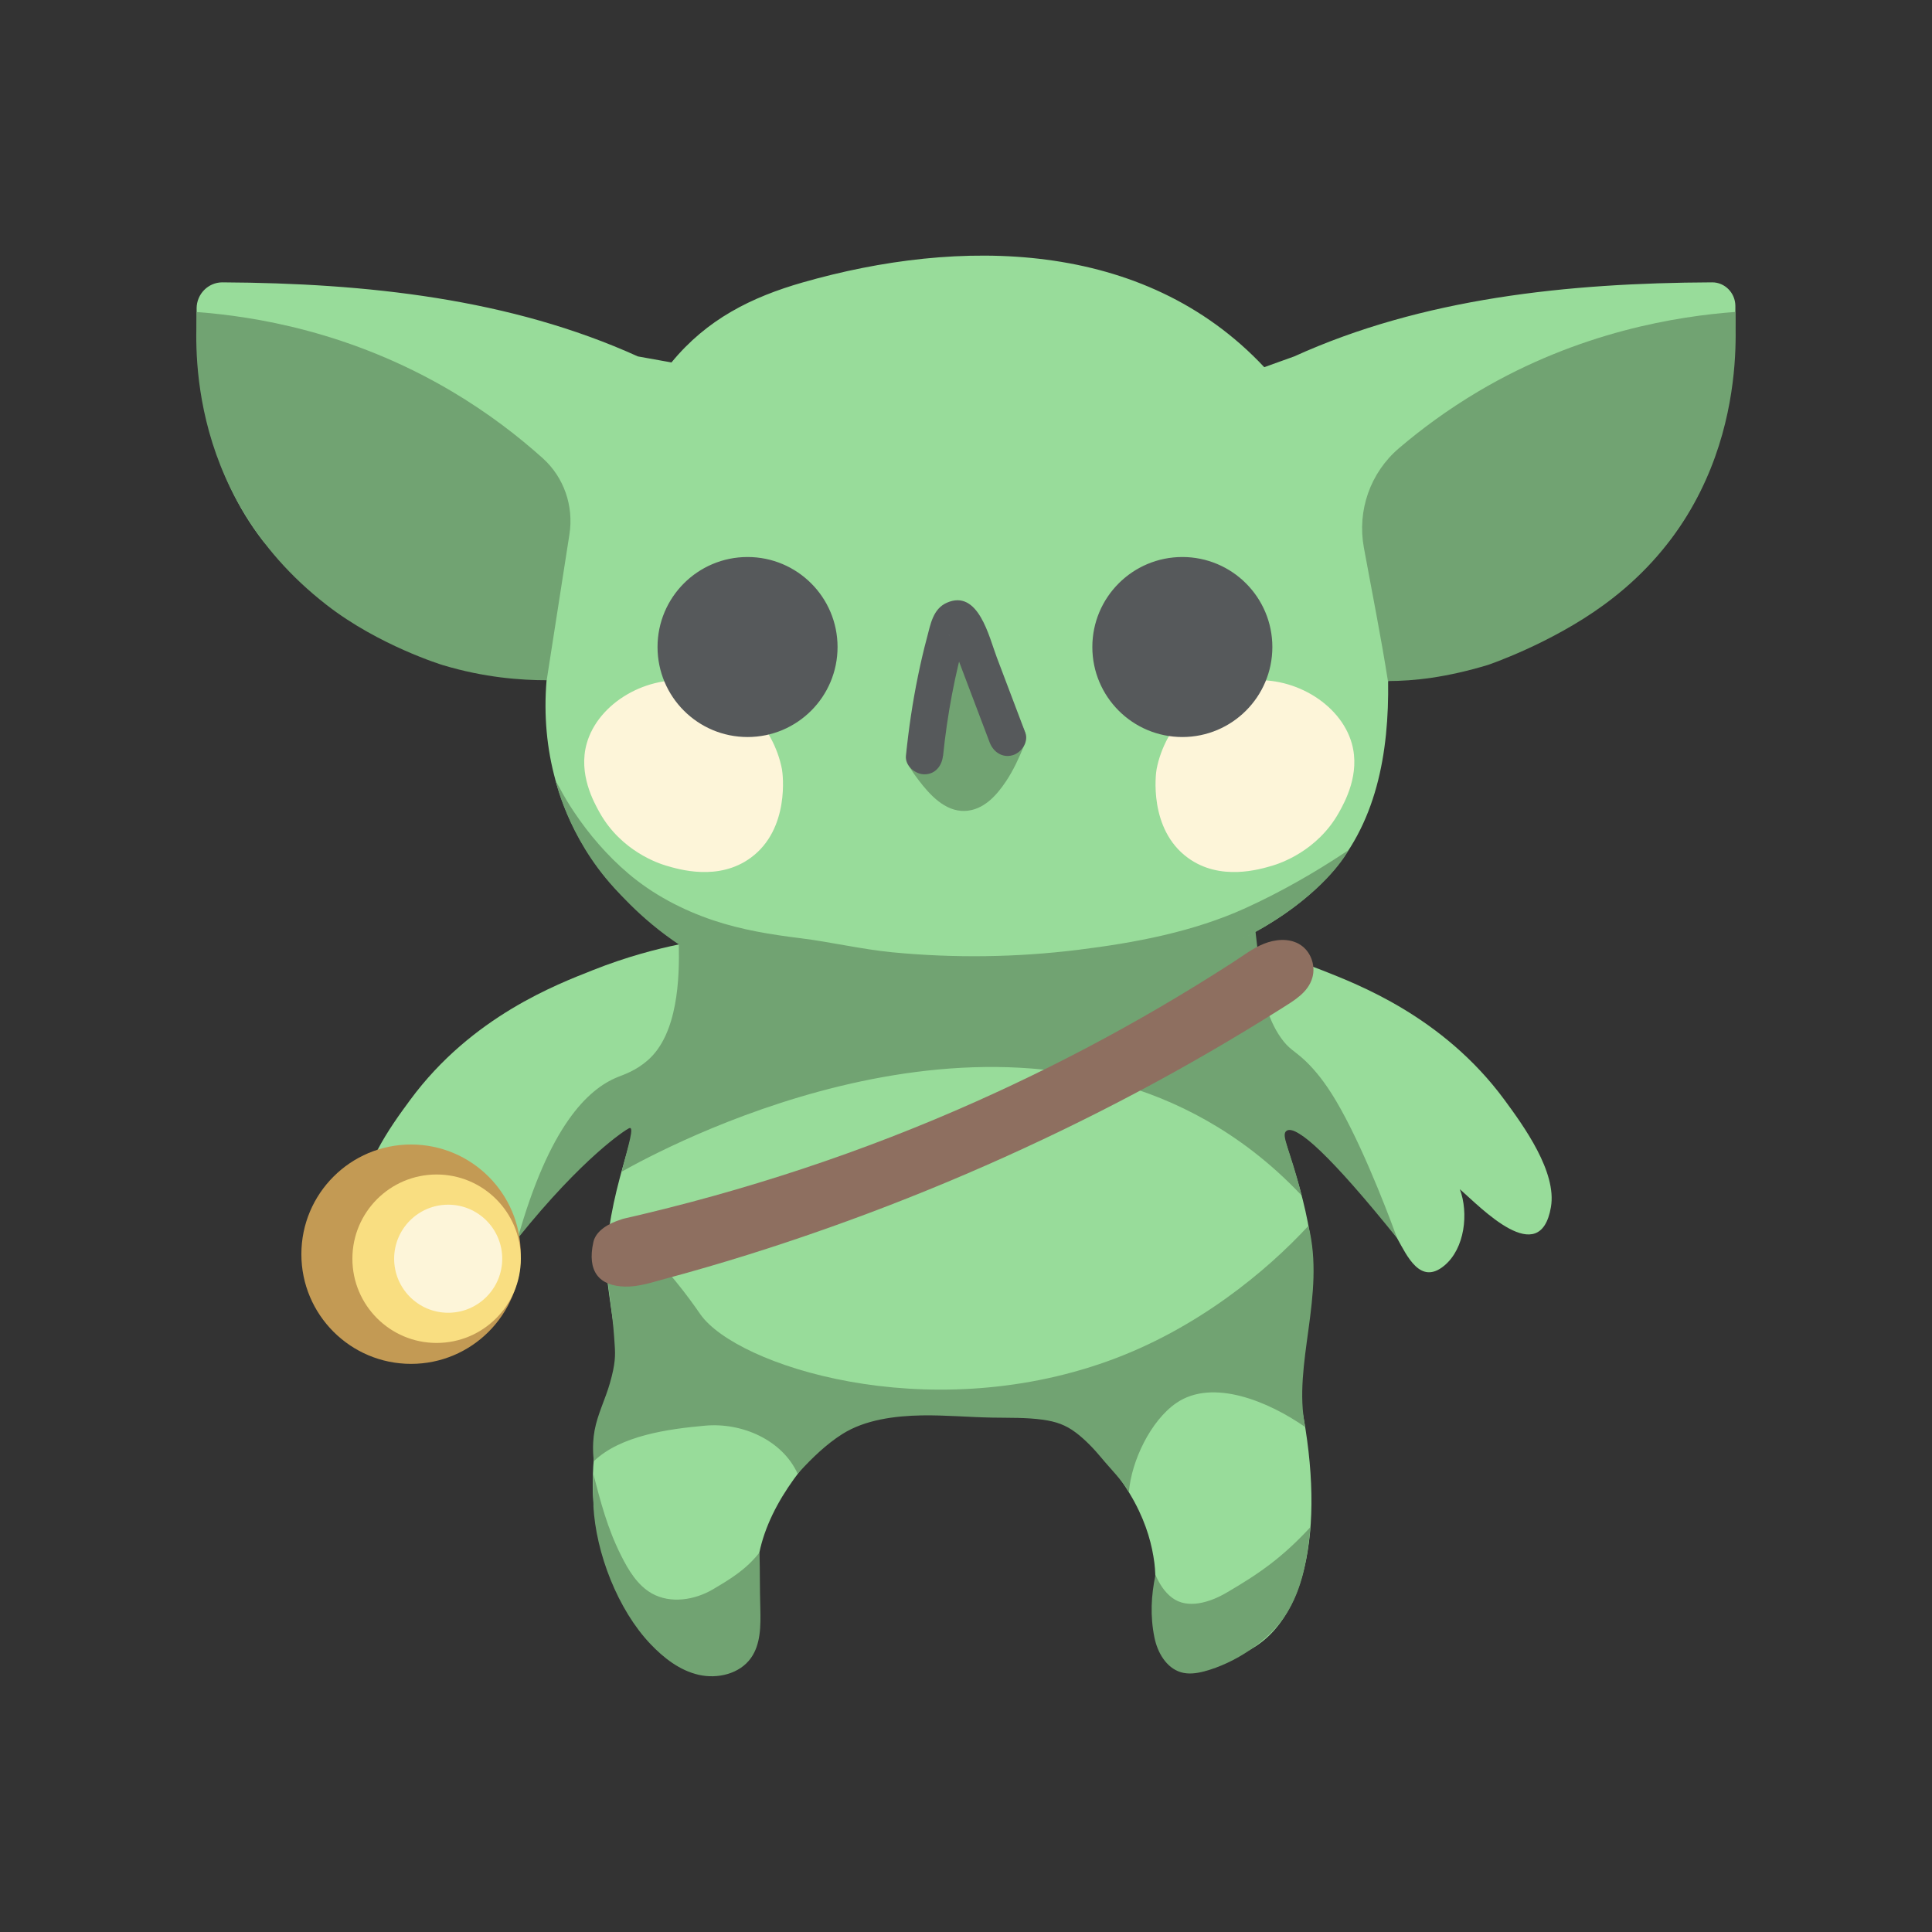 <?xml version="1.0" encoding="UTF-8"?><svg id="a" xmlns="http://www.w3.org/2000/svg" width="192" height="192" viewBox="0 0 192 192"><rect x="0" y="0" width="192" height="192" fill="#333333" stroke="none"/><g id="b"><g id="c"><path d="m122.83,93.86c2.13.44,5.13,1.2,8.58,2.57,3.44,1.37,11.98,4.56,18.1,12.87,1.95,2.65,5.22,7.18,4.62,10.66-1.08,6.24-6.98.03-9.05-1.78.88,2.36.51,5.88-1.54,7.59-2.38,1.99-3.7-.94-4.69-2.71-2.64-4.72-6.29-8.81-11.23-11.24-.03-.02-.09-.04-.13-.02-.58.25,2.07,5.72,2.84,11.94.76,6.12-1.8,12.45-1.8,12.45h0c3.27,12.75,2.13,23.64-3.78,27.44-2.54,1.63-7.87,3.27-9.16.79-1.41-2.71-.49-6.2-.87-9.11-.44-3.39-2.05-8.18-8.32-13.62l.59.1c-2.53-.48-5.8-2.07-8.37-2-5.16.14-9.17.36-14.33.5l-.68,1.4c-3.75,3.55-7.62,8.31-8.32,13.62-.38,2.91.54,6.4-.87,9.11-1.9,3.65-6.91,1.24-9.16-.79-6.97-6.28-8.31-19.61-3.5-27.44-.25-1.33-.6-3.26-.95-5.62-.2-1.38-.37-2.63-.42-3.06-.81-6.99,3.16-15.41,2.4-15.71-.04-.02-.09,0-.13.02-4.94,2.43-8.59,6.52-11.23,11.24-.99,1.77-2.31,4.69-4.69,2.71-2.05-1.71-2.42-5.24-1.54-7.59-2.07,1.82-7.97,8.02-9.05,1.78-.6-3.49,2.66-8.01,4.62-10.66,6.12-8.31,14.66-11.5,18.1-12.87,3.44-1.37,6.45-2.13,8.58-2.57" style="fill:#98dc9a;"/><path d="m67.46,93.86c.07,3.28-.07,8.88-3.09,11.51-1.2,1.05-2.35,1.41-2.99,1.67-2.99,1.21-6.79,4.88-9.93,16.03,6.51-8.11,10.73-10.8,11.07-10.95.55-.24-.05,1.6-.74,4.32,4.24-2.38,34.28-18.6,58.12-5.09,3,1.7,6.26,4.07,9.45,7.45-1.11-4.54-2.12-6.02-1.48-6.43.97-.62,4.46,2.58,10.98,10.69-.39-1.07-2.92-8-5.59-12.81-1.25-2.25-2.21-3.45-3.08-4.37-1.24-1.3-1.88-1.46-2.61-2.38-1.52-1.91-2.1-4.41-2.33-6.84l-.48-4.17c-2.51,1.29-6.25,2.91-10.99,3.88-7.09,1.45-8.94-.1-22.95.25-5.61.14-7.79.45-12.61.06-4.44-.36-8.37-2.28-10.75-2.83Z" style="fill:#71a372;"/><path d="m64.04,123.86c3.29,3.35,5.22,6.28,5.58,6.78,3.61,5.08,22.37,11.13,40.47,4.63,8.87-3.18,15.83-8.99,19.94-13.45,1.73,6.9-1.59,13.75-.32,20-3.6-2.52-9.19-4.88-12.81-2.39-2.55,1.75-4.47,5.77-4.71,8.85-.73-1.25-1.82-2.29-2.74-3.41-.71-.86-1.63-1.82-2.52-2.49-1.04-.79-2.02-1.11-3.29-1.29-1.67-.23-3.35-.18-5.03-.21-2.34-.04-4.68-.26-7.02-.22-2.64.05-5.62.42-7.89,1.86-1.59,1.01-2.98,2.36-4.25,3.74-.06.07-.12.13-.18.2-1.52-3.35-5.52-5.11-9.19-4.78-3.67.33-8.41.98-11.06,3.53,0,0-.23-1.44.07-3.06s1.07-3.11,1.52-4.69c.57-1.98.54-2.82.48-3.75-.17-2.68-.35-3.69-.67-6.2-.18-1.38-.15-3.45,1-6.15.55.49,1.51,1.35,2.64,2.5Z" style="fill:#71a372;"/><path d="m129.08,93.8c-1.07-.58-2.36-.45-3.45-.02-1.14.45-2.13,1.23-3.16,1.89-1.19.77-2.39,1.52-3.59,2.26-2.41,1.48-4.85,2.91-7.33,4.28-4.74,2.63-9.6,5.05-14.55,7.26-11.25,5.03-23.01,8.9-35.02,11.64-.1.02-.19.06-.28.09-1.25.39-2.48,1.12-2.73,2.23-.65,2.91.56,4.4,3.21,4.43,1.31.02,2.61-.42,3.87-.76,1.39-.37,2.77-.76,4.15-1.16,2.76-.8,5.5-1.66,8.22-2.57,10.6-3.54,20.95-7.87,30.91-12.92,4.91-2.49,9.72-5.16,14.43-8.01,1.23-.74,2.45-1.5,3.66-2.26,1.2-.76,2.58-1.55,3-3.02.36-1.26-.19-2.72-1.35-3.36Z" style="fill:#8e6f60;"/><path d="m130.24,151.73c-.32,3.08-.76,6.1-2.46,8.74-1.7,2.63-5.08,4.83-8.11,5.63-.76.2-1.58.31-2.33.08-1.44-.44-2.31-1.96-2.61-3.43-.44-2.15-.33-4.19.1-6.24.38.87.89,1.7,1.65,2.27,1.53,1.16,3.75.47,5.41-.5,3.31-1.93,5.57-3.52,8.37-6.55" style="fill:#71a372;"/><path d="m58.97,149.64c.24,4.69,2.43,10.33,5.66,13.73,1.33,1.4,2.92,2.64,4.8,3.07s4.07-.09,5.19-1.66c.99-1.38.98-3.22.94-4.92-.06-2.12-.03-3.46-.08-5.58-1.31,1.67-2.79,2.58-4.62,3.66-1.83,1.08-4.22,1.45-6.07.42-1.44-.81-2.34-2.32-3.08-3.8-1.35-2.7-2.01-5.25-2.77-8.18,0,0-.02,2.16.04,3.25Z" style="fill:#71a372;"/><path d="m114.19,96.38c6.46-1.34,12.96-4.23,17.58-9.05,5.05-5.27,6.28-12.57,6.18-19.65l2.26-.26c10.64-.87,19.03-6.29,25.64-13.64,5.27-6.78,6.68-15.1,6.61-23.38-.01-1.29-1.04-2.35-2.32-2.34-14.41.06-28.79,1.58-41.52,7.36l-2.98,1.07c-12.03-12.84-30.41-12.84-45.84-8.43-5.14,1.47-9.55,3.67-13.07,7.96l-3.34-.6c-12.66-5.74-26.95-7.28-41.29-7.36-1.41,0-2.55,1.16-2.56,2.57-.04,8.2,1.39,16.43,6.61,23.14,6.61,7.35,15.41,12.65,26.06,13.52l2.11.29c-1.19,14.07,7.55,25.36,20.79,29.36" style="fill:#98dc9a;"/><path d="m54.33,67.6c-2.53,0-6.18-.25-10.35-1.51,0,0-6.33-1.93-11.52-5.97-14.73-11.44-12.84-27.55-12.91-29.11,5.65.42,15.31,1.93,25.36,7.89,3.59,2.13,6.58,4.44,9.03,6.64,2.11,1.9,3.09,4.75,2.65,7.56l-2.26,14.5Z" style="fill:#71a372;"/><path d="m137.94,67.68c2.53,0,5.76-.34,9.93-1.6,0,0,6.21-2.09,11.52-5.97,14.77-10.77,13-27.55,13.06-29.11-5.65.42-15.46,1.93-25.52,7.89-3.05,1.81-5.67,3.75-7.9,5.65-2.85,2.43-4.17,6.19-3.49,9.88.81,4.42,1.7,8.86,2.39,13.26Z" style="fill:#71a372;"/><path d="m55.17,77.39c.06.3.3.63.44.9.43.81.9,1.6,1.41,2.36,1.51,2.27,3.33,4.38,5.41,6.15,2.47,2.1,5.39,3.63,8.45,4.66,2.83.95,5.75,1.42,8.68,1.78s6.06,1.1,9.14,1.4c6.14.59,12.34.51,18.46-.25,5.65-.7,11.42-1.78,16.63-4.15,3.47-1.58,6.81-3.49,9.99-5.6.08-.05.16-.11.24-.16,0,0-5.94,11.95-33.22,15.05-4.93.56-10.2-.16-16.6-.81-8.28-.83-10.88-1.75-12.84-2.67-5.33-2.49-8.65-5.99-10.32-7.81-4.68-5.1-5.87-10.85-5.87-10.85Z" style="fill:#71a372;"/><path d="m59.59,80.75c-.58-1.04-2.14-3.83-1.28-6.87,1.14-4.03,6.02-6.87,10.55-6.18,4.37.67,8.02,4.41,8.85,8.75.08.39.81,5.94-3.11,8.8-3.2,2.34-7.13,1.15-8.39.78-.71-.21-4.46-1.42-6.62-5.28Z" style="fill:#fdf5d9;"/><path d="m133.06,80.75c.58-1.04,2.14-3.83,1.28-6.87-1.14-4.03-6.02-6.87-10.55-6.18-4.37.67-8.02,4.41-8.85,8.75-.08.39-.81,5.94,3.11,8.8,3.2,2.34,7.13,1.15,8.39.78.71-.21,4.46-1.42,6.62-5.28Z" style="fill:#fdf5d9;"/><circle cx="74.29" cy="64.3" r="8.58" style="fill:#56595b; stroke:#56595b; stroke-miterlimit:10; stroke-width:.73px;"/><circle cx="117.5" cy="64.3" r="8.58" style="fill:#56595b; stroke:#56595b; stroke-miterlimit:10; stroke-width:.73px;"/><path d="m95.26,66.7c-2.15.24-3.38,8.42-3.38,8.42,0,0,2.1,3.69,3.99,3.63,2.25-.08,4.25-5.45,4.25-5.45,0,0-2.84-6.82-4.87-6.59Z" style="fill:#71a372;"/><path d="m94.77,64.93c-1.33.2-2.23,1.57-2.74,2.69-.61,1.33-1.03,2.74-1.36,4.16-.21.9-.39,1.8-.54,2.72-.1.61-.07,1.14.24,1.68.27.47.59.92.92,1.35,1.09,1.43,2.61,3.12,4.58,3.06,1.85-.06,3.16-1.52,4.11-2.95.74-1.11,1.29-2.32,1.79-3.55.04-.09.09-.19.11-.29.08-.32.09-.67,0-.99-.05-.19-.42-.98,0,0-.06-.15-.13-.31-.19-.46-.12-.27-.24-.55-.36-.82-.6-1.31-1.27-2.61-2.09-3.8-.89-1.29-2.22-2.99-3.99-2.86-.96.07-1.88.79-1.84,1.84.04.93.81,1.91,1.84,1.84.19-.01.32.05-.22-.06.07.01.14.03.2.05-.08-.03-.42-.24-.2-.07.05.04.12.08.18.11.26.13-.31-.3-.09-.07.07.07.15.13.21.2.12.12.24.25.36.38.07.08.14.18.21.26-.34-.37-.08-.1,0,0,.12.17.23.33.34.5.26.4.51.81.74,1.23.4.71.76,1.43,1.1,2.16.11.24.22.48.32.71.03.07.06.14.09.21,0,.02.02.04.03.06-.09-.19-.4-.95,0,.02l-.19-1.42c-.02.06-.04.12-.07.18-.02.05-.04.1-.06.15-.15.38.18-.4.05-.11-.2.44-.4.89-.62,1.32-.29.57-.61,1.12-.98,1.65-.05.07-.1.14-.15.21.16-.2.18-.23.05-.07-.08.09-.16.19-.24.28-.11.12-.22.22-.33.34-.06.05-.11.1-.17.15.22-.16.27-.2.16-.12-.1.05-.22.12-.31.19-.22.16.43-.09-.01-.02.63-.1.24,0,.11-.03.69.12,0,.02-.05-.05.26.12.3.13.12.04-.07-.04-.14-.08-.21-.12-.1-.06-.4-.31-.05-.01-.26-.22-.51-.45-.74-.7-.11-.12-.21-.24-.32-.36-.07-.08-.43-.56-.12-.14-.16-.22-.32-.43-.47-.66-.16-.23-.31-.47-.45-.72l.19,1.42c.2-1.31.48-2.61.82-3.88.13-.49.27-.98.44-1.46.08-.24.17-.48.26-.72.13-.33-.04-.13-.01.02-.01-.06.1-.23.14-.29.09-.2.2-.39.31-.58.06-.09.12-.18.18-.27.15-.26-.32.29-.08.1.14-.11.57-.47.01-.06.05-.04.11-.07.17-.1-.52.27-.34.13-.14.1.98-.15,1.52-1.39,1.28-2.26-.29-1.05-1.27-1.43-2.26-1.28Z" style="fill:#71a372;"/><path d="m93.72,75.12c.42-4.1,1.18-8.19,2.33-12.15.03-.1.06-.21.09-.31-.93.83-1.57.95-1.9.38-.06-.09-.03-.05.08.13-.04-.13-.03-.12.02.03.22.48.38,1,.57,1.49.38,1,.76,1.99,1.13,2.99.77,2.03,1.54,4.07,2.31,6.1.35.93,1.24,1.56,2.26,1.28.89-.24,1.64-1.33,1.28-2.26-.94-2.49-1.89-4.98-2.83-7.47-.76-1.99-1.82-6.82-4.97-5.43-1.38.61-1.62,2.16-1.97,3.47s-.63,2.53-.89,3.8c-.54,2.62-.93,5.28-1.2,7.94-.1.99.92,1.84,1.84,1.84,1.08,0,1.74-.85,1.84-1.84h0Z" style="fill:#56595b;"/><circle id="d" cx="40.85" cy="124.64" r="10.9" style="fill:#c39a54;"/><circle cx="43.39" cy="125.09" r="8.37" style="fill:#f9de81;"/><circle cx="44.54" cy="125.09" r="5.37" style="fill:#fdf5d9;"/></g></g></svg>